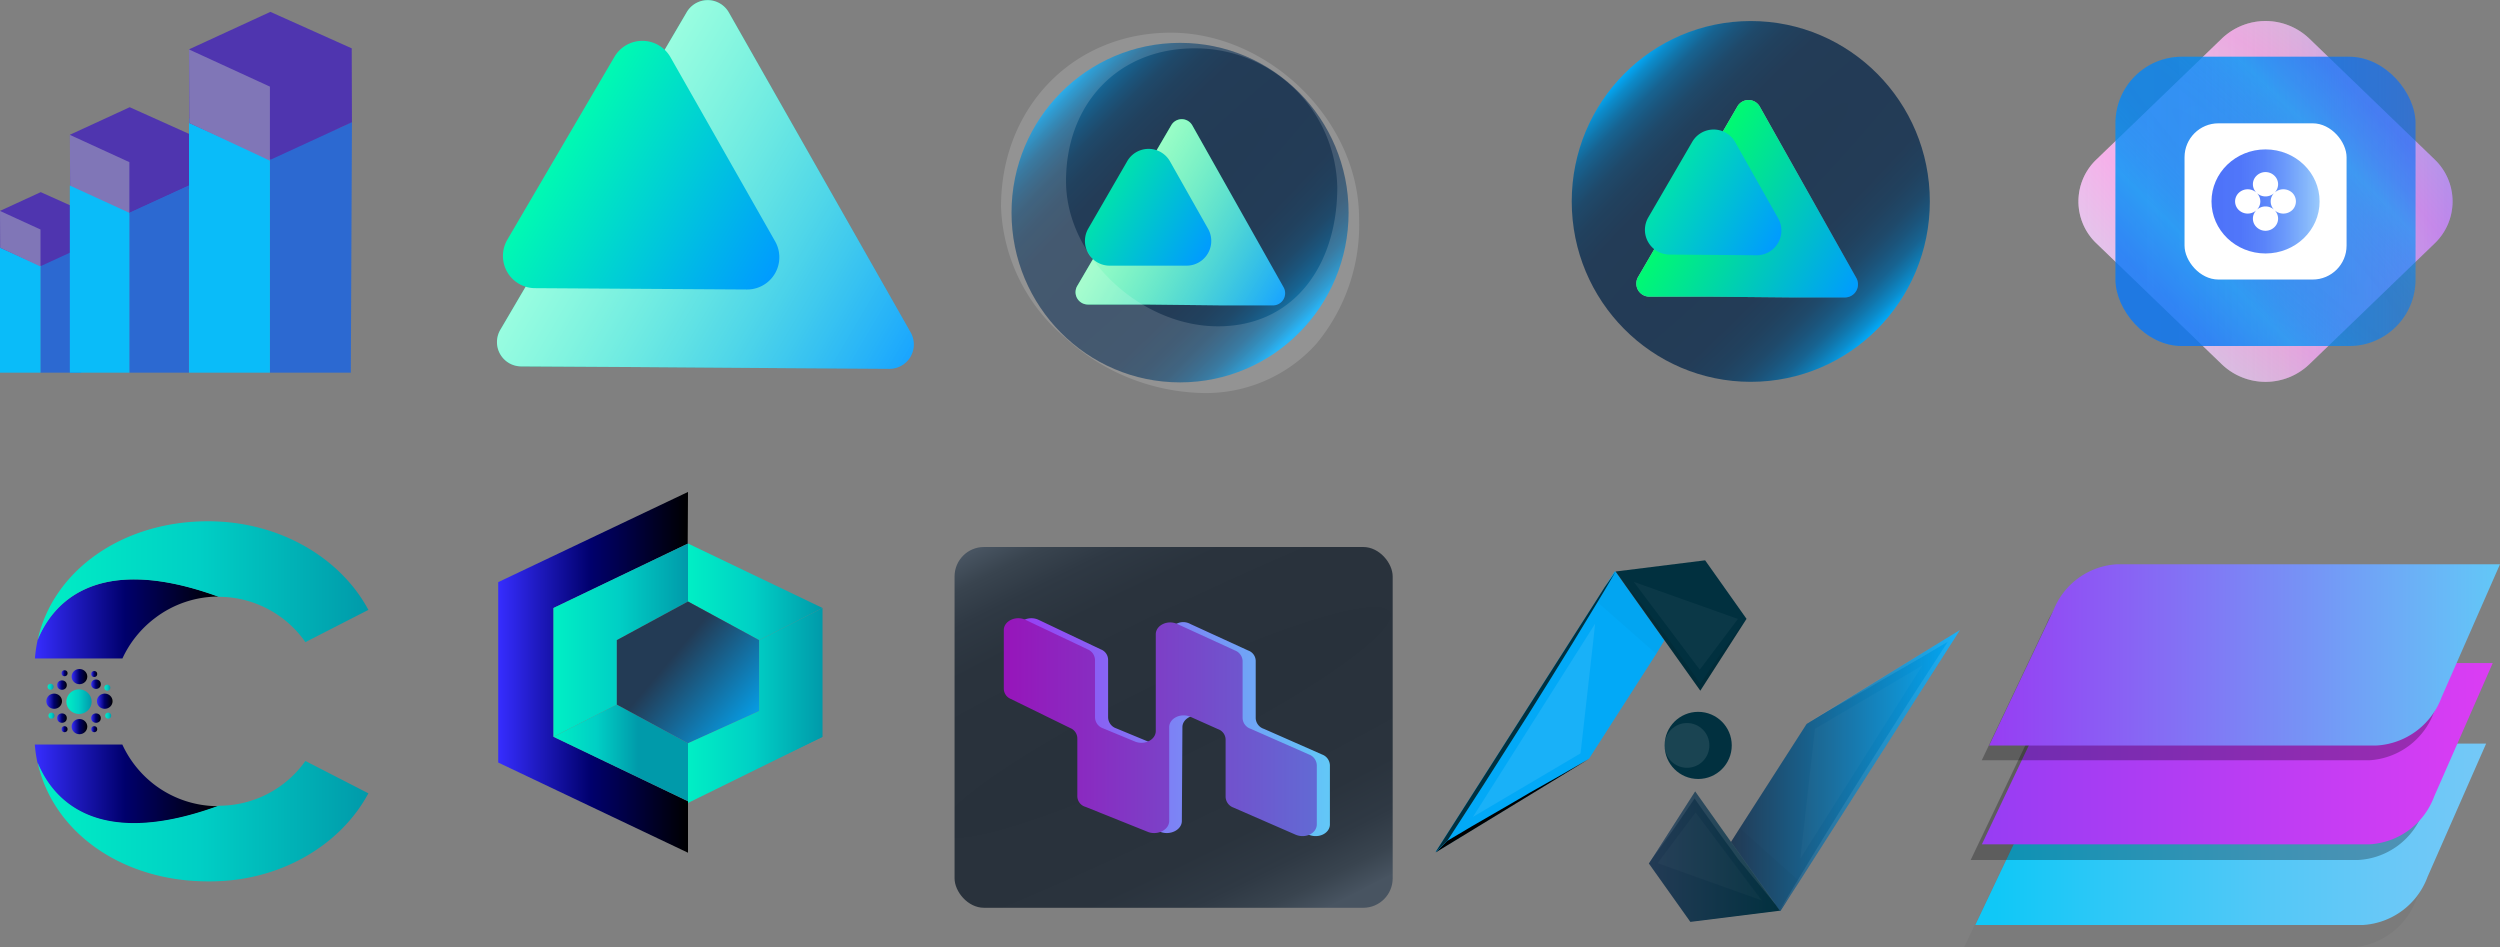 <svg xmlns="http://www.w3.org/2000/svg" xmlns:xlink="http://www.w3.org/1999/xlink" viewBox="0 0 223.4 84.66"><rect x="0" y="0" width="223.4" height="84.66" fill="#808080" stroke="none"/><defs><style>.cls-1{isolation:isolate;}.cls-2{fill:url(#linear-gradient);}.cls-3{fill:url(#linear-gradient-2);}.cls-4{fill:url(#linear-gradient-3);}.cls-5{fill:url(#linear-gradient-4);}.cls-6{opacity:0.16;}.cls-7{fill:url(#linear-gradient-5);}.cls-8{opacity:0.3;}.cls-14,.cls-56,.cls-61,.cls-9{fill:#fff;}.cls-10{opacity:0.15;}.cls-11{fill:#02a9f7;}.cls-12{fill:#01303f;}.cls-13{opacity:0.2;}.cls-14{opacity:0.1;}.cls-15{fill:url(#radial-gradient);}.cls-16{fill:url(#linear-gradient-6);}.cls-17{fill:url(#linear-gradient-7);}.cls-18{fill:url(#linear-gradient-8);}.cls-19{fill:url(#linear-gradient-9);}.cls-20{fill:url(#linear-gradient-10);}.cls-21{fill:url(#linear-gradient-11);}.cls-22{fill:url(#linear-gradient-12);}.cls-23{fill:url(#linear-gradient-13);}.cls-24{fill:url(#linear-gradient-14);}.cls-25{fill:url(#linear-gradient-15);}.cls-26{fill:url(#linear-gradient-16);}.cls-27{fill:url(#linear-gradient-17);}.cls-28{fill:url(#linear-gradient-18);}.cls-29{fill:url(#linear-gradient-19);}.cls-30{fill:url(#linear-gradient-20);}.cls-31{fill:url(#linear-gradient-21);}.cls-32{fill:url(#linear-gradient-22);}.cls-33{fill:url(#linear-gradient-23);}.cls-34{fill:url(#linear-gradient-24);}.cls-35{fill:url(#linear-gradient-25);}.cls-36{fill:url(#linear-gradient-26);}.cls-37{fill:url(#linear-gradient-27);}.cls-38{fill:url(#linear-gradient-28);}.cls-39{fill:url(#linear-gradient-29);}.cls-40{fill:url(#linear-gradient-30);}.cls-41{fill:url(#linear-gradient-31);}.cls-42{fill:url(#linear-gradient-32);}.cls-43{fill:url(#linear-gradient-33);}.cls-44{fill:url(#linear-gradient-34);}.cls-45{fill:url(#linear-gradient-35);}.cls-46{fill:url(#linear-gradient-36);}.cls-47{fill:url(#linear-gradient-37);}.cls-48{fill:url(#radial-gradient-2);}.cls-49{fill:url(#linear-gradient-38);}.cls-50{fill:url(#linear-gradient-39);}.cls-51{fill:url(#linear-gradient-40);}.cls-52{fill:url(#radial-gradient-3);}.cls-53{fill:url(#linear-gradient-41);}.cls-54{fill:url(#radial-gradient-4);}.cls-55{fill:url(#linear-gradient-42);}.cls-56,.cls-61{fill-rule:evenodd;}.cls-57{fill:url(#radial-gradient-5);}.cls-58{fill:url(#linear-gradient-43);}.cls-59{fill:url(#linear-gradient-44);}.cls-60{fill:url(#linear-gradient-45);}.cls-61{opacity:0.15;}.cls-62{opacity:0.04;}.cls-62,.cls-64{mix-blend-mode:multiply;}.cls-63{fill:url(#linear-gradient-46);}.cls-64{opacity:0.27;}.cls-65{fill:url(#linear-gradient-47);}.cls-66{fill:url(#linear-gradient-48);}.cls-67{fill:#4f35af;}.cls-68{fill:#8076b7;}.cls-69{fill:#2c69d1;}.cls-70{fill:#0abcf9;}</style><linearGradient id="linear-gradient" x1="49.46" y1="47.09" x2="82.35" y2="47.09" gradientTransform="translate(34.36 -50.46) rotate(30.57)" gradientUnits="userSpaceOnUse"><stop offset="0" stop-color="#00fab2"/><stop offset="1" stop-color="#009bff"/></linearGradient><linearGradient id="linear-gradient-2" x1="49.46" y1="47.09" x2="82.35" y2="47.09" gradientTransform="translate(34.36 -50.46) rotate(30.57)" gradientUnits="userSpaceOnUse"><stop offset="0" stop-color="#fff" stop-opacity="0.6"/><stop offset="1" stop-color="#fff" stop-opacity="0.1"/></linearGradient><linearGradient id="linear-gradient-3" x1="45.94" y1="46.83" x2="68.12" y2="46.83" xlink:href="#linear-gradient"/><linearGradient id="linear-gradient-4" x1="154.69" y1="68.84" x2="175.14" y2="68.84" gradientUnits="userSpaceOnUse"><stop offset="0" stop-color="#233b55"/><stop offset="1" stop-color="#02a9f7"/></linearGradient><linearGradient id="linear-gradient-5" x1="147.37" y1="76.53" x2="159.05" y2="76.53" gradientUnits="userSpaceOnUse"><stop offset="0" stop-color="#233b55"/><stop offset="1" stop-color="#01303f"/></linearGradient><radialGradient id="radial-gradient" cx="156.45" cy="18" r="16" gradientTransform="matrix(-0.71, -0.71, 5.66, -5.7, 165.25, 232.04)" gradientUnits="userSpaceOnUse"><stop offset="0" stop-color="#233b55"/><stop offset="0.4" stop-color="#233c57"/><stop offset="0.55" stop-color="#21415e"/><stop offset="0.66" stop-color="#1f496a"/><stop offset="0.74" stop-color="#1b547b"/><stop offset="0.82" stop-color="#176391"/><stop offset="0.88" stop-color="#1176ac"/><stop offset="0.94" stop-color="#0b8ccc"/><stop offset="0.99" stop-color="#03a5f1"/><stop offset="1" stop-color="#02a9f7"/></radialGradient><linearGradient id="linear-gradient-6" x1="134.59" y1="-1.04" x2="152.17" y2="-1.04" xlink:href="#linear-gradient-2"/><linearGradient id="linear-gradient-7" x1="134.59" y1="-1.04" x2="152.17" y2="-1.04" gradientTransform="translate(34.36 -50.46) rotate(30.57)" gradientUnits="userSpaceOnUse"><stop offset="0" stop-color="#00fa71"/><stop offset="1" stop-color="#009bff"/></linearGradient><linearGradient id="linear-gradient-8" x1="132.73" y1="-1.17" x2="143.91" y2="-1.17" gradientTransform="translate(34.36 -50.46) rotate(30.57)" gradientUnits="userSpaceOnUse"><stop offset="0" stop-color="#00e1ae"/><stop offset="1" stop-color="#009bff"/></linearGradient><linearGradient id="linear-gradient-9" x1="6.4" y1="60.46" x2="7.8" y2="60.46" gradientUnits="userSpaceOnUse"><stop offset="0" stop-color="#362dff"/><stop offset="0.49" stop-color="#00006c"/><stop offset="1"/></linearGradient><linearGradient id="linear-gradient-10" x1="4.14" y1="62.66" x2="5.54" y2="62.66" xlink:href="#linear-gradient-9"/><linearGradient id="linear-gradient-11" x1="6.4" y1="64.93" x2="7.8" y2="64.93" xlink:href="#linear-gradient-9"/><linearGradient id="linear-gradient-12" x1="5.93" y1="62.7" x2="8.19" y2="62.7" gradientUnits="userSpaceOnUse"><stop offset="0" stop-color="#00efc5"/><stop offset="0.49" stop-color="#00cfc5"/><stop offset="1" stop-color="#009aaa"/></linearGradient><linearGradient id="linear-gradient-13" x1="5.11" y1="61.22" x2="5.97" y2="61.22" xlink:href="#linear-gradient-9"/><linearGradient id="linear-gradient-14" x1="5.11" y1="64.17" x2="5.97" y2="64.17" xlink:href="#linear-gradient-9"/><linearGradient id="linear-gradient-15" x1="5.5" y1="65.16" x2="6.04" y2="65.16" xlink:href="#linear-gradient-9"/><linearGradient id="linear-gradient-16" x1="4.33" y1="63.95" x2="4.88" y2="63.95" xlink:href="#linear-gradient-12"/><linearGradient id="linear-gradient-17" x1="4.25" y1="61.37" x2="4.8" y2="61.37" xlink:href="#linear-gradient-12"/><linearGradient id="linear-gradient-18" x1="5.5" y1="60.16" x2="6.04" y2="60.16" xlink:href="#linear-gradient-9"/><linearGradient id="linear-gradient-19" x1="3.11" y1="55.32" x2="19.53" y2="55.32" xlink:href="#linear-gradient-9"/><linearGradient id="linear-gradient-20" x1="3.36" y1="51.98" x2="32.92" y2="51.98" xlink:href="#linear-gradient-12"/><linearGradient id="linear-gradient-21" x1="3.11" y1="70.07" x2="19.53" y2="70.07" xlink:href="#linear-gradient-9"/><linearGradient id="linear-gradient-22" x1="3.36" y1="73.42" x2="32.92" y2="73.42" xlink:href="#linear-gradient-12"/><linearGradient id="linear-gradient-23" x1="8.66" y1="62.66" x2="10.06" y2="62.66" xlink:href="#linear-gradient-9"/><linearGradient id="linear-gradient-24" x1="8.15" y1="61.14" x2="9.01" y2="61.14" xlink:href="#linear-gradient-9"/><linearGradient id="linear-gradient-25" x1="8.15" y1="64.17" x2="9.01" y2="64.17" xlink:href="#linear-gradient-9"/><linearGradient id="linear-gradient-26" x1="9.4" y1="63.95" x2="9.94" y2="63.95" xlink:href="#linear-gradient-12"/><linearGradient id="linear-gradient-27" x1="8.15" y1="65.16" x2="8.69" y2="65.16" xlink:href="#linear-gradient-9"/><linearGradient id="linear-gradient-28" x1="8.15" y1="60.23" x2="8.69" y2="60.23" xlink:href="#linear-gradient-9"/><linearGradient id="linear-gradient-29" x1="9.32" y1="61.45" x2="9.86" y2="61.45" xlink:href="#linear-gradient-12"/><linearGradient id="linear-gradient-30" x1="44.51" y1="60.08" x2="61.48" y2="60.08" xlink:href="#linear-gradient-9"/><linearGradient id="linear-gradient-31" x1="67.81" y1="57.19" x2="67.84" y2="57.19" xlink:href="#linear-gradient-12"/><linearGradient id="linear-gradient-32" x1="49.46" y1="57.2" x2="61.48" y2="57.2" xlink:href="#linear-gradient-12"/><linearGradient id="linear-gradient-33" x1="49.46" y1="67.28" x2="61.48" y2="67.28" gradientUnits="userSpaceOnUse"><stop offset="0" stop-color="#00efc5"/><stop offset="0.32" stop-color="#00cfc5"/><stop offset="0.63" stop-color="#009aaa"/><stop offset="1" stop-color="#009aaa"/></linearGradient><linearGradient id="linear-gradient-34" x1="61.48" y1="52.89" x2="73.5" y2="52.89" xlink:href="#linear-gradient-12"/><linearGradient id="linear-gradient-35" x1="61.48" y1="67.57" x2="73.5" y2="67.57" xlink:href="#linear-gradient-12"/><linearGradient id="linear-gradient-36" x1="57.64" y1="56.85" x2="67.84" y2="65.43" gradientUnits="userSpaceOnUse"><stop offset="0.23" stop-color="#233b55"/><stop offset="1" stop-color="#02a9f7"/></linearGradient><linearGradient id="linear-gradient-37" x1="61.48" y1="63.04" x2="73.5" y2="63.04" xlink:href="#linear-gradient-12"/><radialGradient id="radial-gradient-2" cx="108.15" cy="65" r="20.34" gradientTransform="matrix(-0.59, -0.87, 6.08, -3, -227.31, 353.66)" gradientUnits="userSpaceOnUse"><stop offset="0.03" stop-color="#28313b"/><stop offset="0.56" stop-color="#2a333d"/><stop offset="0.75" stop-color="#2f3944"/><stop offset="0.89" stop-color="#39444f"/><stop offset="1" stop-color="#475360"/><stop offset="1" stop-color="#485461"/></radialGradient><linearGradient id="linear-gradient-38" x1="90.91" y1="65" x2="118.84" y2="65" gradientUnits="userSpaceOnUse"><stop offset="0" stop-color="#973df3"/><stop offset="1" stop-color="#62c8f7"/></linearGradient><linearGradient id="linear-gradient-39" x1="89.74" y1="65" x2="117.67" y2="65" gradientUnits="userSpaceOnUse"><stop offset="0" stop-color="#9715ba"/><stop offset="1" stop-color="#626ad4"/></linearGradient><linearGradient id="linear-gradient-40" x1="185.73" y1="18" x2="219.17" y2="18" gradientUnits="userSpaceOnUse"><stop offset="0" stop-color="#f8ceec"/><stop offset="0.54" stop-color="#f8ceec" stop-opacity="0.8"/><stop offset="1" stop-color="#a88beb"/></linearGradient><radialGradient id="radial-gradient-3" cx="204.76" cy="17.92" r="13.85" gradientTransform="matrix(-0.85, 0.82, -2.56, -2.47, 423.05, -106.24)" gradientUnits="userSpaceOnUse"><stop offset="0" stop-color="#d0ceec" stop-opacity="0.3"/><stop offset="0.54" stop-color="#f872ec" stop-opacity="0.3"/><stop offset="0.99" stop-color="#a8c2eb" stop-opacity="0.3"/></radialGradient><linearGradient id="linear-gradient-41" x1="189.04" y1="18" x2="215.85" y2="18" gradientUnits="userSpaceOnUse"><stop offset="0" stop-color="#02a9f7" stop-opacity="0.7"/><stop offset="0.27" stop-color="#02a9f7" stop-opacity="0.69"/><stop offset="0.49" stop-color="#02a9f7" stop-opacity="0.65"/><stop offset="0.69" stop-color="#02a9f7" stop-opacity="0.58"/><stop offset="0.88" stop-color="#02a9f7" stop-opacity="0.48"/><stop offset="1" stop-color="#02a9f7" stop-opacity="0.4"/></linearGradient><radialGradient id="radial-gradient-4" cx="202.45" cy="18" r="13.17" gradientTransform="translate(447.42 -23.33) rotate(135) scale(1 8)" gradientUnits="userSpaceOnUse"><stop offset="0" stop-color="#024af7" stop-opacity="0.3"/><stop offset="0.22" stop-color="#0250f7" stop-opacity="0.31"/><stop offset="0.39" stop-color="#0264f7" stop-opacity="0.34"/><stop offset="0.56" stop-color="#0284f7" stop-opacity="0.4"/><stop offset="0.56" stop-color="#0286f7" stop-opacity="0.4"/><stop offset="0.96" stop-color="#1143f7" stop-opacity="0.4"/></radialGradient><linearGradient id="linear-gradient-42" x1="197.62" y1="18" x2="207.28" y2="18" gradientUnits="userSpaceOnUse"><stop offset="0" stop-color="#0236f7" stop-opacity="0.7"/><stop offset="0.27" stop-color="#0239f7" stop-opacity="0.69"/><stop offset="0.49" stop-color="#0242f7" stop-opacity="0.65"/><stop offset="0.69" stop-color="#0252f7" stop-opacity="0.58"/><stop offset="0.88" stop-color="#0268f7" stop-opacity="0.48"/><stop offset="1" stop-color="#027af7" stop-opacity="0.4"/></linearGradient><radialGradient id="radial-gradient-5" cx="106.51" cy="19.05" r="16" gradientTransform="matrix(-0.67, -0.67, 5.32, -5.36, 74.88, 192.62)" xlink:href="#radial-gradient"/><linearGradient id="linear-gradient-43" x1="91.86" y1="25.67" x2="108.4" y2="25.67" xlink:href="#linear-gradient-7"/><linearGradient id="linear-gradient-44" x1="91.86" y1="25.67" x2="108.4" y2="25.67" xlink:href="#linear-gradient-2"/><linearGradient id="linear-gradient-45" x1="90.11" y1="25.54" x2="100.5" y2="25.54" xlink:href="#linear-gradient-8"/><linearGradient id="linear-gradient-46" x1="176.53" y1="74.55" x2="222.18" y2="74.55" gradientUnits="userSpaceOnUse"><stop offset="0.04" stop-color="#10c8f7"/><stop offset="0.25" stop-color="#2dc8f7"/><stop offset="0.58" stop-color="#54c8f7"/><stop offset="0.84" stop-color="#6bc8f7"/><stop offset="1" stop-color="#74c8f7"/></linearGradient><linearGradient id="linear-gradient-47" x1="177.1" y1="67.35" x2="222.75" y2="67.35" gradientUnits="userSpaceOnUse"><stop offset="0" stop-color="#973df3"/><stop offset="1" stop-color="#db3df3"/></linearGradient><linearGradient id="linear-gradient-48" x1="177.75" y1="58.52" x2="223.4" y2="58.52" xlink:href="#linear-gradient-38"/></defs><title>vol 1 - Minimal Shapes Tech_1</title><g class="cls-1"><g id="Layer_2" data-name="Layer 2"><g id="Layer_2-2" data-name="Layer 2"><path class="cls-2" d="M70.31,32.9l9.17.06a2.18,2.18,0,0,0,1.9-3.25L65.12,1.1a2.17,2.17,0,0,0-3.76,0L44.71,29.47a2.17,2.17,0,0,0,1.86,3.27l10.13.06Z"/><path class="cls-3" d="M70.31,32.9l9.17.06a2.18,2.18,0,0,0,1.9-3.25L65.12,1.1a2.17,2.17,0,0,0-3.76,0L44.71,29.47a2.17,2.17,0,0,0,1.86,3.27l10.13.06Z"/><path class="cls-4" d="M66.72,25.87,47.8,25.75a2.88,2.88,0,0,1-2.46-4.34L54.9,5.09a2.89,2.89,0,0,1,5,0l9.35,16.45A2.88,2.88,0,0,1,66.72,25.87Z"/><path class="cls-5" d="M175.14,56.3,160.8,78.76,160,80l-.9,1.41h-.08l-4.36-6.14.78-1.23,6-9.35Z"/><g class="cls-6"><g class="cls-6"><path d="M160.8,78.76l-1.67,2.61h-.08l-4.36-6.14.78-1.23Z"/></g></g><path class="cls-7" d="M151.48,70.72l7.57,10.66-8,1-3.71-5.22Z"/><g class="cls-8"><g class="cls-8"><path class="cls-9" d="M175.14,56.3,160.8,78.76,160,80l-1,1.42c.62-1.07,1.26-2.13,1.9-3.19s1.28-2.13,1.93-3.18c1.31-2.11,2.6-4.23,3.93-6.33s2.65-4.19,4-6.29l3.29-5.08-2.21,1.31-3.47,2c-1.15.68-2.31,1.36-3.47,2s-2.33,1.33-3.5,2Z"/></g></g><g class="cls-8"><g class="cls-8"><path class="cls-9" d="M151.48,70.72l7,9.8a2.75,2.75,0,0,1,.17.29l-1-1.2c-.32-.4-.65-.81-1-1.22s-.64-.81-1-1.22-.63-.82-.93-1.24c-.62-.83-1.22-1.66-1.82-2.5s-1-1.39-1.47-2.08c-.6.9-1.22,1.8-1.84,2.69-.37.52-.73,1-1.12,1.55s-.75,1-1.15,1.53Z"/></g></g><g class="cls-10"><g class="cls-10"><path class="cls-9" d="M162.18,65.13l9.62-5.68L160.88,76.72Z"/></g></g><g class="cls-10"><g class="cls-10"><path class="cls-9" d="M148.12,77.13l3.4-4.53,5.92,7.87Z"/></g></g><path class="cls-11" d="M128.28,76.14l14.34-22.45.76-1.2.9-1.41h.09l4.36,6.14L148,58.43l-6,9.36-13.7,8.35"/><g class="cls-6"><g class="cls-6"><path d="M142.62,53.69l1.66-2.61h.09l4.36,6.14L148,58.43Z"/></g></g><path class="cls-12" d="M151.94,61.72l-7.57-10.65,8-1,3.7,5.23Z"/><path d="M129.33,75.14l2.21-1.31,3.46-2c1.16-.69,2.32-1.36,3.48-2s2.32-1.34,3.5-2l-13.7,8.35"/><path class="cls-12" d="M128.28,76.14l14.34-22.45.76-1.2,1-1.42c-.62,1.07-1.26,2.13-1.9,3.19s-1.28,2.12-1.93,3.18c-1.31,2.11-2.6,4.23-3.93,6.33s-2.66,4.19-4,6.28l-3.29,5.09"/><g class="cls-8"><g class="cls-8"><path d="M151.94,61.72l-7-9.79-.17-.29c.34.39.66.79,1,1.2s.65.8,1,1.21l.95,1.23c.3.41.62.82.93,1.23.61.83,1.22,1.67,1.81,2.5s1,1.39,1.47,2.09c.6-.9,1.22-1.8,1.84-2.7.37-.52.73-1,1.12-1.54s.75-1,1.15-1.54Z"/></g></g><g class="cls-8"><g class="cls-8"><path class="cls-9" d="M141.24,67.32,131.62,73l10.92-17.27S142.54,55.94,141.24,67.32Z"/></g></g><g class="cls-13"><g class="cls-13"><path class="cls-9" d="M155.3,55.31l-3.41,4.53L146,52Z"/></g></g><circle class="cls-12" cx="151.75" cy="66.61" r="3"/><circle class="cls-14" cx="150.75" cy="66.61" r="2"/><ellipse class="cls-15" cx="156.45" cy="18" rx="16" ry="16.12"/><path class="cls-16" d="M160,26.58l4.88,0a1.17,1.17,0,0,0,1-1.74L157.25,9.52a1.15,1.15,0,0,0-2,0l-8.87,15.23a1.17,1.17,0,0,0,1,1.76l5.4,0Z"/><path class="cls-17" d="M160,26.58l4.88,0a1.17,1.17,0,0,0,1-1.74L157.25,9.52a1.15,1.15,0,0,0-2,0l-8.87,15.23a1.17,1.17,0,0,0,1,1.76l5.4,0Z"/><path class="cls-18" d="M156.94,22.81l-7.75-.06a2.21,2.21,0,0,1-1.9-3.32l3.92-6.74a2.21,2.21,0,0,1,3.84,0l3.83,6.79A2.21,2.21,0,0,1,156.94,22.81Z"/><ellipse class="cls-19" cx="7.1" cy="60.46" rx="0.7" ry="0.68"/><ellipse class="cls-20" cx="4.84" cy="62.66" rx="0.7" ry="0.68"/><ellipse class="cls-21" cx="7.1" cy="64.93" rx="0.7" ry="0.68"/><ellipse class="cls-22" cx="7.06" cy="62.7" rx="1.13" ry="1.1"/><ellipse class="cls-23" cx="5.54" cy="61.22" rx="0.43" ry="0.42"/><ellipse class="cls-24" cx="5.54" cy="64.17" rx="0.43" ry="0.42"/><ellipse class="cls-25" cx="5.77" cy="65.16" rx="0.27" ry="0.27"/><ellipse class="cls-26" cx="4.6" cy="63.95" rx="0.27" ry="0.27"/><ellipse class="cls-27" cx="4.52" cy="61.37" rx="0.27" ry="0.27"/><ellipse class="cls-28" cx="5.77" cy="60.16" rx="0.27" ry="0.27"/><path class="cls-29" d="M3.36,57.2v0a12.45,12.45,0,0,0-.24,1.64h7.82a9.51,9.51,0,0,1,2.91-3.61,9.36,9.36,0,0,1,5.69-1.92C8.19,49.19,4.49,54.35,3.36,57.2Z"/><path class="cls-30" d="M32.92,54.5l-.12.06-5.51,2.82a9.46,9.46,0,0,0-7.76-4.05c-11.34-4.14-15,1-16.17,3.87C4.73,51,10.9,46.58,18.59,46.58,24.94,46.58,30.41,49.82,32.92,54.5Z"/><path class="cls-31" d="M13.84,70.15a9.54,9.54,0,0,1-2.91-3.62H3.11a12.45,12.45,0,0,0,.24,1.64,0,0,0,0,0,0,0c1.13,2.86,4.83,8,16.17,3.87A9.41,9.41,0,0,1,13.84,70.15Z"/><path class="cls-32" d="M32.92,70.89a.52.52,0,0,1-.12-.06L27.29,68a9.46,9.46,0,0,1-7.76,4c-11.34,4.14-15-1-16.17-3.87,1.37,6.24,7.54,10.63,15.23,10.63C24.94,78.82,30.41,75.57,32.92,70.89Z"/><ellipse class="cls-33" cx="9.36" cy="62.66" rx="0.7" ry="0.68"/><ellipse class="cls-34" cx="8.58" cy="61.14" rx="0.43" ry="0.42"/><ellipse class="cls-35" cx="8.58" cy="64.17" rx="0.43" ry="0.42"/><ellipse class="cls-36" cx="9.67" cy="63.95" rx="0.27" ry="0.27"/><ellipse class="cls-37" cx="8.42" cy="65.16" rx="0.27" ry="0.27"/><ellipse class="cls-38" cx="8.42" cy="60.23" rx="0.27" ry="0.27"/><ellipse class="cls-39" cx="9.59" cy="61.45" rx="0.27" ry="0.27"/><polyline class="cls-40" points="61.48 48.57 49.46 54.33 49.46 65.84 61.48 71.6 61.48 76.2 44.52 68.14 44.52 52.02 61.48 43.96 61.45 49 61.45 49"/><path class="cls-41" d="M67.84,57.17v0h0Z"/><polygon class="cls-42" points="61.48 48.57 61.48 53.75 55.12 57.2 55.12 62.96 49.46 65.84 49.46 54.33 61.48 48.57"/><polygon class="cls-43" points="61.48 66.42 61.48 71.6 49.46 65.84 55.12 62.96 61.48 66.42"/><polygon class="cls-44" points="73.5 54.33 67.84 57.2 67.81 57.19 61.48 53.75 61.48 48.57 73.5 54.33"/><polygon class="cls-45" points="67.84 63.54 73.5 65.84 61.48 71.6 67.84 63.54"/><polygon class="cls-46" points="67.84 57.2 67.84 63.54 61.48 66.42 55.12 62.96 55.12 57.2 61.48 53.75 67.81 57.19 67.84 57.2"/><polygon class="cls-47" points="73.5 54.33 73.5 65.84 61.48 71.75 61.48 66.42 67.84 63.54 67.84 57.2 73.5 54.33"/><rect class="cls-48" x="85.3" y="48.88" width="39.15" height="32.24" rx="2.63"/><path class="cls-49" d="M112.94,65.13l5.22,2.3a1.06,1.06,0,0,1,.68.94l0,5.29c0,.8-1,1.3-1.89.93l-5.57-2.43a1,1,0,0,1-.68-.94l0-5.12a1,1,0,0,0-.67-.94l-2.46-1.1c-.86-.39-1.91.12-1.91.92l-.05,8.38c0,.78-1,1.29-1.85,1L98.19,72.1a1,1,0,0,1-.73-1l0-5.12a1.07,1.07,0,0,0-.63-.92l-5.32-2.6a1,1,0,0,1-.63-.92l0-5.24c0-.81,1.07-1.32,1.93-.91l5.56,2.64a1,1,0,0,1,.65.93l0,5.12a1.06,1.06,0,0,0,.71,1l2.85,1.18c.86.36,1.87-.15,1.87-.94l0-8.64a1.3,1.3,0,0,1,1.92-.92l5.17,2.37a1,1,0,0,1,.67.93l0,5.13A1.05,1.05,0,0,0,112.94,65.13Z"/><path class="cls-50" d="M111.77,65.13l5.22,2.3a1.06,1.06,0,0,1,.68.94l0,5.29c0,.8-1,1.3-1.89.93l-5.57-2.43a1.05,1.05,0,0,1-.69-.94l0-5.12a1,1,0,0,0-.67-.94l-2.46-1.1c-.86-.39-1.91.12-1.91.92l0,8.38c0,.78-1,1.29-1.85,1L97,72.1a1,1,0,0,1-.73-1l0-5.12a1,1,0,0,0-.63-.92l-5.31-2.6a1,1,0,0,1-.63-.92l0-5.24c0-.81,1.08-1.32,1.94-.91l5.56,2.64a1.06,1.06,0,0,1,.65.93l0,5.12a1.06,1.06,0,0,0,.71,1l2.85,1.18c.86.36,1.87-.15,1.87-.94l0-8.64c0-.81,1.06-1.32,1.92-.92l5.17,2.37a1.06,1.06,0,0,1,.67.93l0,5.13A1.05,1.05,0,0,0,111.77,65.13Z"/><path class="cls-51" d="M187.35,21.76l11.2,10.8a5.65,5.65,0,0,0,7.8,0l11.2-10.8a5.19,5.19,0,0,0,0-7.52l-11.2-10.8a5.65,5.65,0,0,0-7.8,0l-11.2,10.8A5.17,5.17,0,0,0,187.35,21.76Z"/><path class="cls-52" d="M187.35,21.76l11.2,10.8a5.65,5.65,0,0,0,7.8,0l11.2-10.8a5.19,5.19,0,0,0,0-7.52l-11.2-10.8a5.65,5.65,0,0,0-7.8,0l-11.2,10.8A5.17,5.17,0,0,0,187.35,21.76Z"/><rect class="cls-53" x="189.04" y="5.07" width="26.81" height="25.85" rx="5.93"/><rect class="cls-54" x="189.04" y="5.07" width="26.81" height="25.85" rx="5.93"/><rect class="cls-9" x="195.21" y="11.02" width="14.48" height="13.96" rx="3.03"/><ellipse class="cls-55" cx="202.45" cy="18" rx="4.83" ry="4.65"/><path class="cls-56" d="M201.65,17.23a1.14,1.14,0,0,0,1.59,0,1.05,1.05,0,0,0,0-1.53,1.14,1.14,0,0,0-1.59,0A1.05,1.05,0,0,0,201.65,17.23Zm-1.59,1.54a1.16,1.16,0,0,0,1.59,0,1.06,1.06,0,0,0,0-1.54,1.16,1.16,0,0,0-1.59,0A1.06,1.06,0,0,0,200.06,18.77Zm4.78,0a1.17,1.17,0,0,1-1.6,0,1.06,1.06,0,0,1,0-1.54,1.17,1.17,0,0,1,1.6,0A1.08,1.08,0,0,1,204.84,18.77Zm-1.6,0a1.14,1.14,0,0,0-1.59,0,1.05,1.05,0,0,0,0,1.53,1.14,1.14,0,0,0,1.59,0A1.05,1.05,0,0,0,203.24,18.77Z"/><ellipse class="cls-57" cx="105.45" cy="19" rx="15.06" ry="15.17"/><path class="cls-58" d="M109.1,27.29l4.59,0a1.09,1.09,0,0,0,1-1.64l-8.15-14.45a1.08,1.08,0,0,0-1.88,0L96.26,25.56a1.1,1.1,0,0,0,.93,1.65l5.08,0Z"/><path class="cls-59" d="M109.1,27.29l4.59,0a1.09,1.09,0,0,0,1-1.64l-8.15-14.45a1.08,1.08,0,0,0-1.88,0L96.26,25.56a1.1,1.1,0,0,0,.93,1.65l5.08,0Z"/><path class="cls-60" d="M106,23.74l-6.85,0a2.21,2.21,0,0,1-1.9-3.32l3.47-6a2.2,2.2,0,0,1,3.83,0l3.39,6A2.21,2.21,0,0,1,106,23.74Z"/><path class="cls-61" d="M121.45,19.56a16.62,16.62,0,0,1-3.81,11.15,13.27,13.27,0,0,1-10.26,4.41,18.85,18.85,0,0,1-12.26-5,16,16,0,0,1-5.67-11.64c0-8.91,6.49-15.56,15.17-15.56S121.45,10.7,121.45,19.56Zm-12.62,9.6c6.88,0,10.67-5.56,10.67-12.42A12.69,12.69,0,0,0,106.75,4.32c-6.88,0-11.49,5-11.49,11.86S102,29.16,108.83,29.16Z"/><g class="cls-62"><path d="M187,68.45h34.16l-5.24,11.92a6.58,6.58,0,0,1-5.81,4.29h-34.6l5.78-12.16A6.52,6.52,0,0,1,187,68.45Z"/></g><path class="cls-63" d="M188,66.45h34.16l-5.24,11.92a6.58,6.58,0,0,1-5.81,4.29h-34.6l5.78-12.16A6.52,6.52,0,0,1,188,66.45Z"/><g class="cls-64"><path d="M176.22,76.85h34.49a6.56,6.56,0,0,0,5.81-4.28l5.23-11.92H187.59a6.5,6.5,0,0,0-5.7,4.05L176.1,76.85Z"/></g><path class="cls-65" d="M177.22,75.45h34.49a6.56,6.56,0,0,0,5.81-4.28l5.23-11.92H188.59a6.5,6.5,0,0,0-5.7,4L177.1,75.45Z"/><g class="cls-64"><path d="M188.57,51.74h34.17L217.5,63.65a6.58,6.58,0,0,1-5.81,4.29h-34.6l5.78-12.16A6.49,6.49,0,0,1,188.57,51.74Z"/></g><path class="cls-66" d="M189.24,50.42H223.4l-5.23,11.91a6.6,6.6,0,0,1-5.82,4.29h-34.6l5.78-12.16A6.5,6.5,0,0,1,189.24,50.42Z"/><polygon class="cls-67" points="6.27 16.89 6.25 12.04 11.59 9.58 16.93 11.98 16.95 16.83 11.62 19.29 6.27 16.89"/><polygon class="cls-68" points="11.56 19.37 11.56 14.49 6.24 12.05 6.27 16.89 11.56 19.37"/><polygon class="cls-69" points="24.12 13.89 24.12 33.3 31.35 33.3 31.45 11 24.12 13.89"/><polyline class="cls-69" points="24.12 33.3 24.12 13.89 31.45 11 31.45 10.88 30.27 11.46 31.45 11"/><polygon class="cls-70" points="24.12 13.89 24.12 33.3 16.89 33.3 16.89 10.58 24.12 13.89"/><polygon class="cls-67" points="16.93 11 16.91 4.4 24.16 1.06 31.43 4.32 31.45 10.92 24.2 14.26 16.93 11"/><polygon class="cls-68" points="24.12 14.36 24.12 7.74 16.89 4.42 16.93 11 24.12 14.36"/><polygon class="cls-69" points="3.62 23.59 3.62 33.3 7.24 33.3 7.24 21.93 3.62 23.59"/><polyline class="cls-69" points="7.24 21.93 3.62 23.59 3.62 33.3"/><polygon class="cls-70" points="3.62 23.59 3.62 33.3 0 33.3 0 21.93 3.62 23.59"/><polygon class="cls-67" points="0.02 22.14 0.01 18.84 3.64 17.17 7.27 18.8 7.29 22.1 3.66 23.77 0.02 22.14"/><polygon class="cls-68" points="3.62 23.82 3.62 20.51 0 18.85 0.02 22.14 3.62 23.82"/><polygon class="cls-69" points="11.56 19.02 11.56 33.3 16.88 33.3 16.88 16.58 11.56 19.02"/><polyline class="cls-69" points="16.88 16.58 11.56 19.02 11.56 33.3"/><polygon class="cls-70" points="11.56 19.02 11.56 33.3 6.24 33.3 6.24 16.58 11.56 19.02"/></g></g></g></svg>